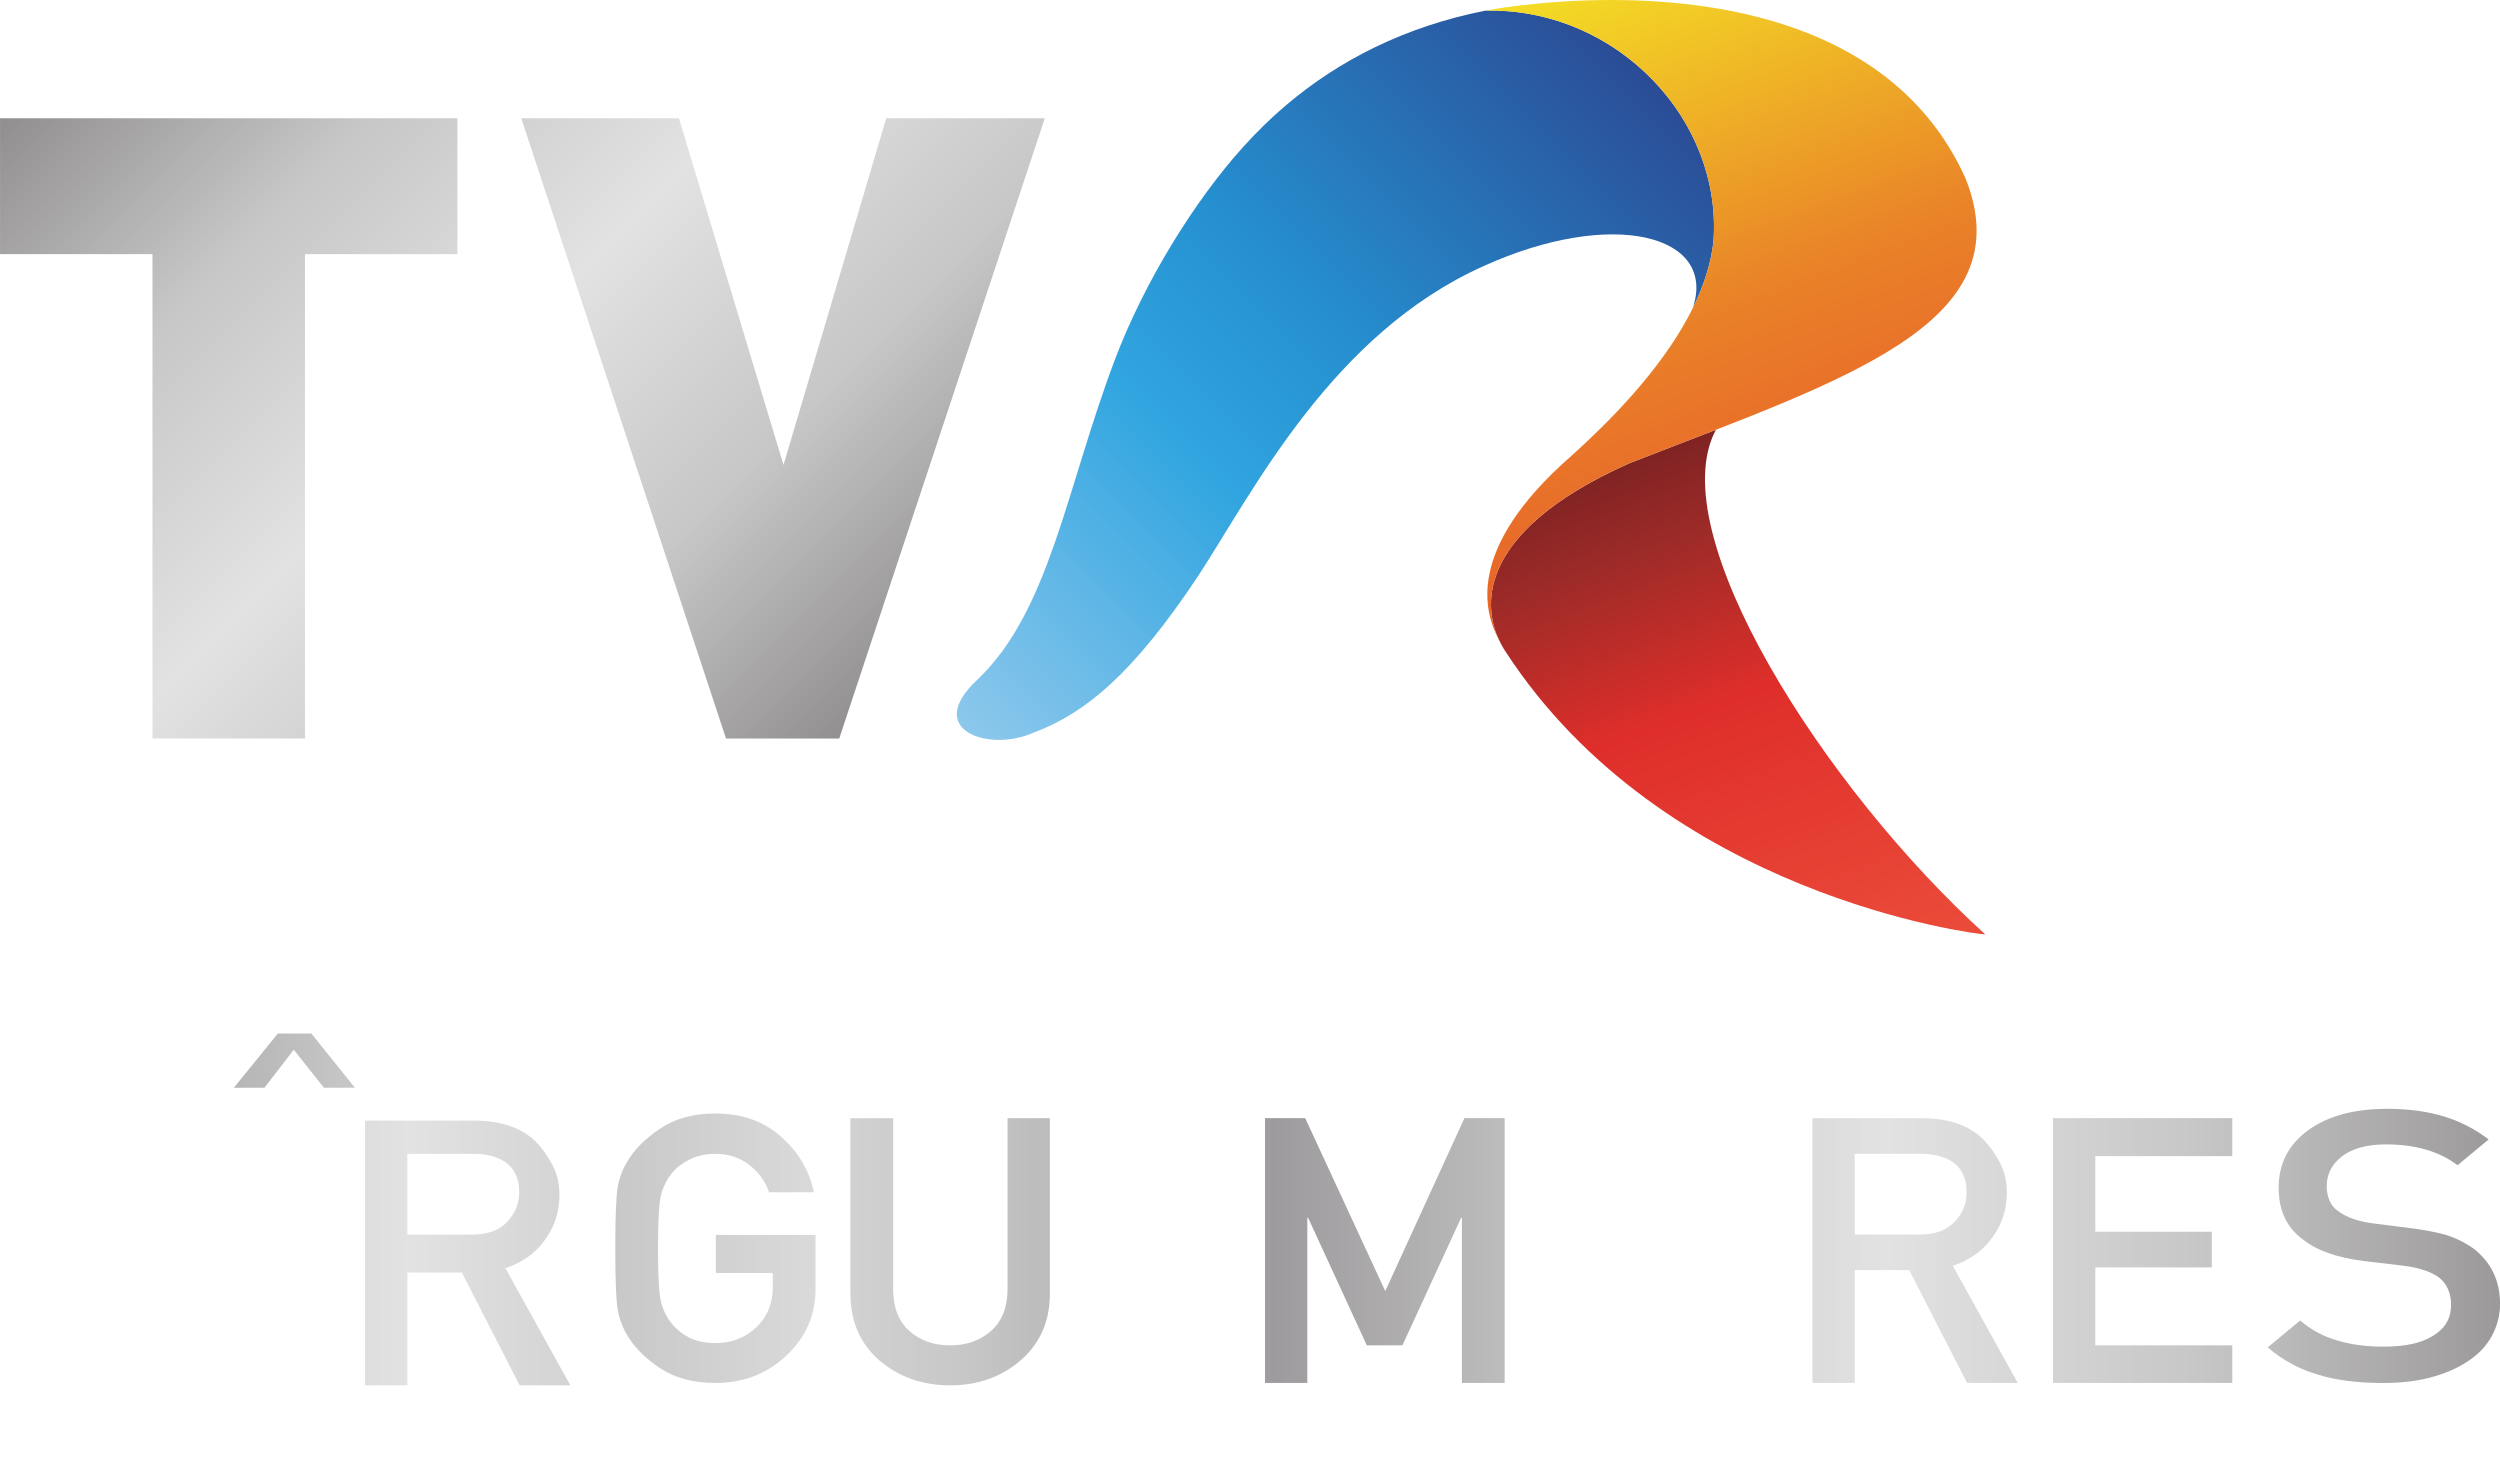 <svg version="1.1" viewBox="0 0 176.71 103.24" xmlns="http://www.w3.org/2000/svg" xmlns:xlink="http://www.w3.org/1999/xlink">
 <defs>
  <linearGradient id="a" x1="-130.46" x2="158.25" y1="154.46" y2="154.46" gradientTransform="matrix(.601 0 0 .497 55.567 14.865)" gradientUnits="userSpaceOnUse">
   <stop stop-color="#9a9999" offset="0"/>
   <stop stop-color="#c8c7c7" offset=".125"/>
   <stop stop-color="#e2e2e2" offset=".25"/>
   <stop stop-color="#c8c7c7" offset=".375"/>
   <stop stop-color="#9d9b9d" offset=".5"/>
   <stop stop-color="#c8c7c7" offset=".625"/>
   <stop stop-color="#e2e2e2" offset=".75"/>
   <stop stop-color="#c8c7c7" offset=".875"/>
   <stop stop-color="#9b999a" offset="1"/>
  </linearGradient>
  <linearGradient id="e" x1="-130.46" x2="158.25" y1="154.46" y2="154.46" gradientTransform="matrix(.601 0 0 .497 73.254 14.697)" gradientUnits="userSpaceOnUse" xlink:href="#a"/>
  <linearGradient id="d" x1="-130.46" x2="158.25" y1="154.46" y2="154.46" gradientTransform="matrix(.601 0 0 .497 127.03 49.258)" gradientUnits="userSpaceOnUse" xlink:href="#a"/>
  <linearGradient id="h" x2="1" gradientTransform="matrix(-13.691 -37.615 37.615 -13.691 191.56 108.3)" gradientUnits="userSpaceOnUse">
   <stop stop-color="#eb4c3a" offset="0"/>
   <stop stop-color="#df2e2a" offset=".545"/>
   <stop stop-color="#9e2b28" offset=".837"/>
   <stop stop-color="#802323" offset="1"/>
  </linearGradient>
  <linearGradient id="i" x2="1" gradientTransform="matrix(14.434 39.657 -39.657 14.434 174.37 36.373)" gradientUnits="userSpaceOnUse">
   <stop stop-color="#f4dd25" offset="0"/>
   <stop stop-color="#e98328" offset=".584"/>
   <stop stop-color="#e85f2a" offset="1"/>
  </linearGradient>
  <linearGradient id="g" x2="1" gradientTransform="matrix(47.297 -47.297 47.297 47.297 131.25 89.505)" gradientUnits="userSpaceOnUse">
   <stop stop-color="#8dc8ec" offset="0"/>
   <stop stop-color="#31a5e0" offset=".376"/>
   <stop stop-color="#258fcf" offset=".579"/>
   <stop stop-color="#2b4c96" offset="1"/>
  </linearGradient>
  <linearGradient id="f" x2="1" gradientTransform="matrix(-51.578 -51.578 51.578 -51.578 124.96 87.79)" gradientUnits="userSpaceOnUse">
   <stop stop-color="#918f90" offset="0"/>
   <stop stop-color="#c8c7c7" offset=".25"/>
   <stop stop-color="#e2e2e2" offset=".5"/>
   <stop stop-color="#c8c7c7" offset=".75"/>
   <stop stop-color="#918f90" offset="1"/>
  </linearGradient>
  <linearGradient id="c" x1="-130.46" x2="158.25" y1="154.46" y2="154.46" gradientTransform="matrix(.601 0 0 .497 144.72 49.258)" gradientUnits="userSpaceOnUse" xlink:href="#a"/>
  <linearGradient id="b" x1="-130.46" x2="158.25" y1="154.46" y2="154.46" gradientTransform="matrix(.601 0 0 .497 55.567 14.865)" gradientUnits="userSpaceOnUse" xlink:href="#a"/>
 </defs>
 <g transform="translate(-63.057 -37.923)">
  <path d="m125.7 46.281-7.262 24.51-7.39-24.507h-11.146l14.472 43.843h8.003l14.53-43.842zm-62.64 0v9.607h10.775v34.235h10.78v-34.235h10.774v-9.607z" fill="url(#f)"/>
  <path d="m168.05 38.675c-5.737 1.138-10.368 3.526-14.104 6.696-1.073 0.91-2.07 1.89-3 2.92-3.456 3.817-7.03 9.606-9.09 15.07-3.46 9.16-4.603 17.762-9.734 22.625-3.83 3.574 0.885 5.126 3.985 3.725 3.666-1.36 7.064-4.175 11.675-11.13 3.91-6.01 9.436-17.047 20.13-21.845 9.094-4.13 16.545-2.23 14.795 2.974 0.764-1.55 1.28-3.112 1.458-4.662 0.676-8.594-6.697-16.378-15.752-16.38-0.12 0-0.24 3e-3 -0.362 6e-3" fill="url(#g)"/>
  <path d="m178.17 70.691c-11.27 5.053-10.12 10.49-9.127 12.527 0.226 0.462 0.414 0.74 0.432 0.762 11.204 17.244 33.25 19.983 33.896 19.99h0.014c-11.34-10.276-22.944-28.385-19.04-35.67-1.987 0.774-4.06 1.56-6.175 2.39" fill="url(#h)"/>
  <path d="m168.05 38.675c9.22-0.213 16.8 7.665 16.114 16.373-0.178 1.55-0.694 3.113-1.458 4.662-1.804 3.65-5.014 7.234-8.61 10.464-7.5 6.573-6.138 11.063-5.05 13.047-0.994-2.036-2.15-7.476 9.125-12.53 15.066-5.895 27.963-9.815 23.814-20.166-4.776-10.592-16.695-12.602-25.05-12.602-5.11 0-8.886 0.752-8.886 0.752" fill="url(#i)"/>
 </g>
 <g transform="translate(-47.317 37.895)">
  <g transform="translate(73.41 -41.424)" stroke-width=".493">
   <g fill="url(#b)">
    <path d="m150.62 95.689c0-1.66-0.646-2.945-1.875-3.909-0.647-0.455-1.326-0.776-2.037-0.99-0.711-0.187-1.455-0.321-2.231-0.428l-2.748-0.348c-1.1-0.135-1.941-0.428-2.522-0.857-0.291-0.188-0.517-0.455-0.646-0.776-0.129-0.322-0.194-0.643-0.194-0.991 0-0.857 0.356-1.579 1.1-2.141 0.711-0.535 1.746-0.83 3.072-0.83 2.134 0 3.814 0.509 5.077 1.473l2.198-1.82c-0.971-0.749-2.037-1.285-3.169-1.633-1.164-0.348-2.49-0.536-3.977-0.536-2.361 0-4.236 0.509-5.626 1.526-1.391 1.017-2.07 2.382-2.07 4.042 0 1.607 0.55 2.811 1.714 3.668 0.97 0.776 2.392 1.285 4.332 1.526l2.716 0.321c1.099 0.134 1.94 0.401 2.521 0.803 0.582 0.428 0.905 1.098 0.905 1.981 0 0.937-0.42 1.66-1.26 2.168-0.841 0.535-2.005 0.776-3.492 0.776-1.228 0-2.296-0.135-3.265-0.429-0.97-0.267-1.876-0.749-2.651-1.419l-2.295 1.902c1.067 0.91 2.263 1.552 3.557 1.927 1.293 0.402 2.844 0.589 4.59 0.589 1.164 0 2.263-0.107 3.298-0.375 1.035-0.268 1.907-0.642 2.651-1.125 0.743-0.482 1.326-1.071 1.714-1.766 0.388-0.696 0.614-1.473 0.614-2.329z"/>
    <path d="m144.99 102.84h-2.651l-2.264 3.935h3.266z"/>
    <path d="m119.02 101.28-2.1e-4 -18.715h12.675v2.686h-9.684v5.343h8.233v2.518h-8.233v5.511h9.684l-1.2e-4 2.658z"/>
   </g>
   <path transform="translate(-89.151 -34.393)" d="m191.17 116.96v18.715h2.99v-7.973h3.85l4.088 7.973h3.582l-4.59-8.281c1.185-0.392 2.112-1.054 2.783-1.986 0.691-0.932 1.037-2.005 1.037-3.217 0-0.839-0.197-1.594-0.592-2.266-0.375-0.69-0.83-1.268-1.363-1.734-1.007-0.821-2.359-1.23-4.057-1.23zm2.99 2.518h4.709c0.888 0 1.628 0.194 2.221 0.586 0.652 0.466 0.979 1.176 0.979 2.127 0 0.802-0.287 1.501-0.859 2.098-0.553 0.597-1.383 0.896-2.488 0.896h-4.561z" fill="url(#c)"/>
   <g fill="url(#b)">
    <path d="m84.05 94.962v-12.393h3.021v12.085c0 1.287 0.385 2.275 1.155 2.965 0.77 0.671 1.728 1.007 2.873 1.007 1.145 0 2.103-0.336 2.873-1.007 0.79-0.69 1.185-1.679 1.185-2.965v-12.085h2.991l6.6e-5 12.393c1.9e-5 1.958-0.691 3.534-2.073 4.728-1.362 1.175-3.021 1.762-4.975 1.762-1.954 0-3.623-0.587-5.005-1.762-1.362-1.194-2.043-2.769-2.043-4.728z"/>
    <path d="m63.323 101.28v-18.715h2.843l5.656 12.225 5.597-12.225h2.843v18.715h-3.021v-11.666h-0.059l-4.146 9.008h-2.517l-4.146-9.008h-0.059v11.666z"/>
    <path d="m51.364 95.353v-2.686h8.381v2.686z"/>
    <path d="m34.018 94.961v-12.393h3.021v12.085q0 1.93 1.155 2.965 1.155 1.007 2.873 1.007t2.873-1.007q1.185-1.035 1.185-2.965v-12.085h2.991v12.393q0 2.937-2.073 4.728-2.043 1.762-4.975 1.762-2.932 0-5.005-1.762-2.043-1.79-2.043-4.728z"/>
   </g>
   <path transform="translate(-89.151 -34.393)" d="m88.861 117.13v18.715h2.992v-7.973h3.85l4.086 7.973h3.584l-4.59-8.281c1.185-0.392 2.112-1.054 2.783-1.986 0.691-0.932 1.037-2.005 1.037-3.217 0-0.839-0.197-1.594-0.592-2.266-0.375-0.69-0.83-1.268-1.363-1.734-1.007-0.821-2.359-1.23-4.057-1.23zm2.992 2.35h4.709c0.888 0 1.628 0.196 2.221 0.588 0.652 0.466 0.977 1.174 0.977 2.125 0 0.802-0.287 1.501-0.859 2.098-0.553 0.597-1.381 0.896-2.486 0.896h-4.561z" fill="url(#d)"/>
   <path d="m24.505 93.507v-2.686h7.048v3.833q0 2.769-2.073 4.7-2.043 1.93-5.005 1.93-2.34 0-3.939-1.063-1.57-1.063-2.28-2.294-0.503-0.811-0.681-1.79-0.178-1.007-0.178-4.364 0-3.385 0.178-4.364 0.178-0.979 0.681-1.79 0.711-1.231 2.28-2.294 1.599-1.091 3.939-1.091 2.813 0 4.649 1.651 1.836 1.623 2.31 3.917h-3.169q-0.355-1.091-1.362-1.902-1.007-0.811-2.428-0.811-1.066 0-1.866 0.42-0.77 0.392-1.214 0.951-0.563 0.699-0.77 1.567-0.207 0.867-0.207 3.749 0 2.881 0.207 3.749 0.207 0.867 0.77 1.567 0.444 0.56 1.214 0.979 0.8 0.392 1.866 0.392 1.688 0 2.873-1.091 1.185-1.119 1.185-2.881v-0.979z" fill="url(#e)"/>
   <g fill="url(#b)">
    <path d="m-6.78 101.28v-18.715h2.991v18.715z"/>
    <path d="m-5.329 77.729-2.073 2.686h-2.162l3.11-3.833h2.369l3.08 3.833h-2.192z"/>
    <path d="m-17.374 101.28v-16.198h-5.42v-2.518h13.889v2.518h-5.449v16.198z"/>
   </g>
  </g>
 </g>
</svg>
